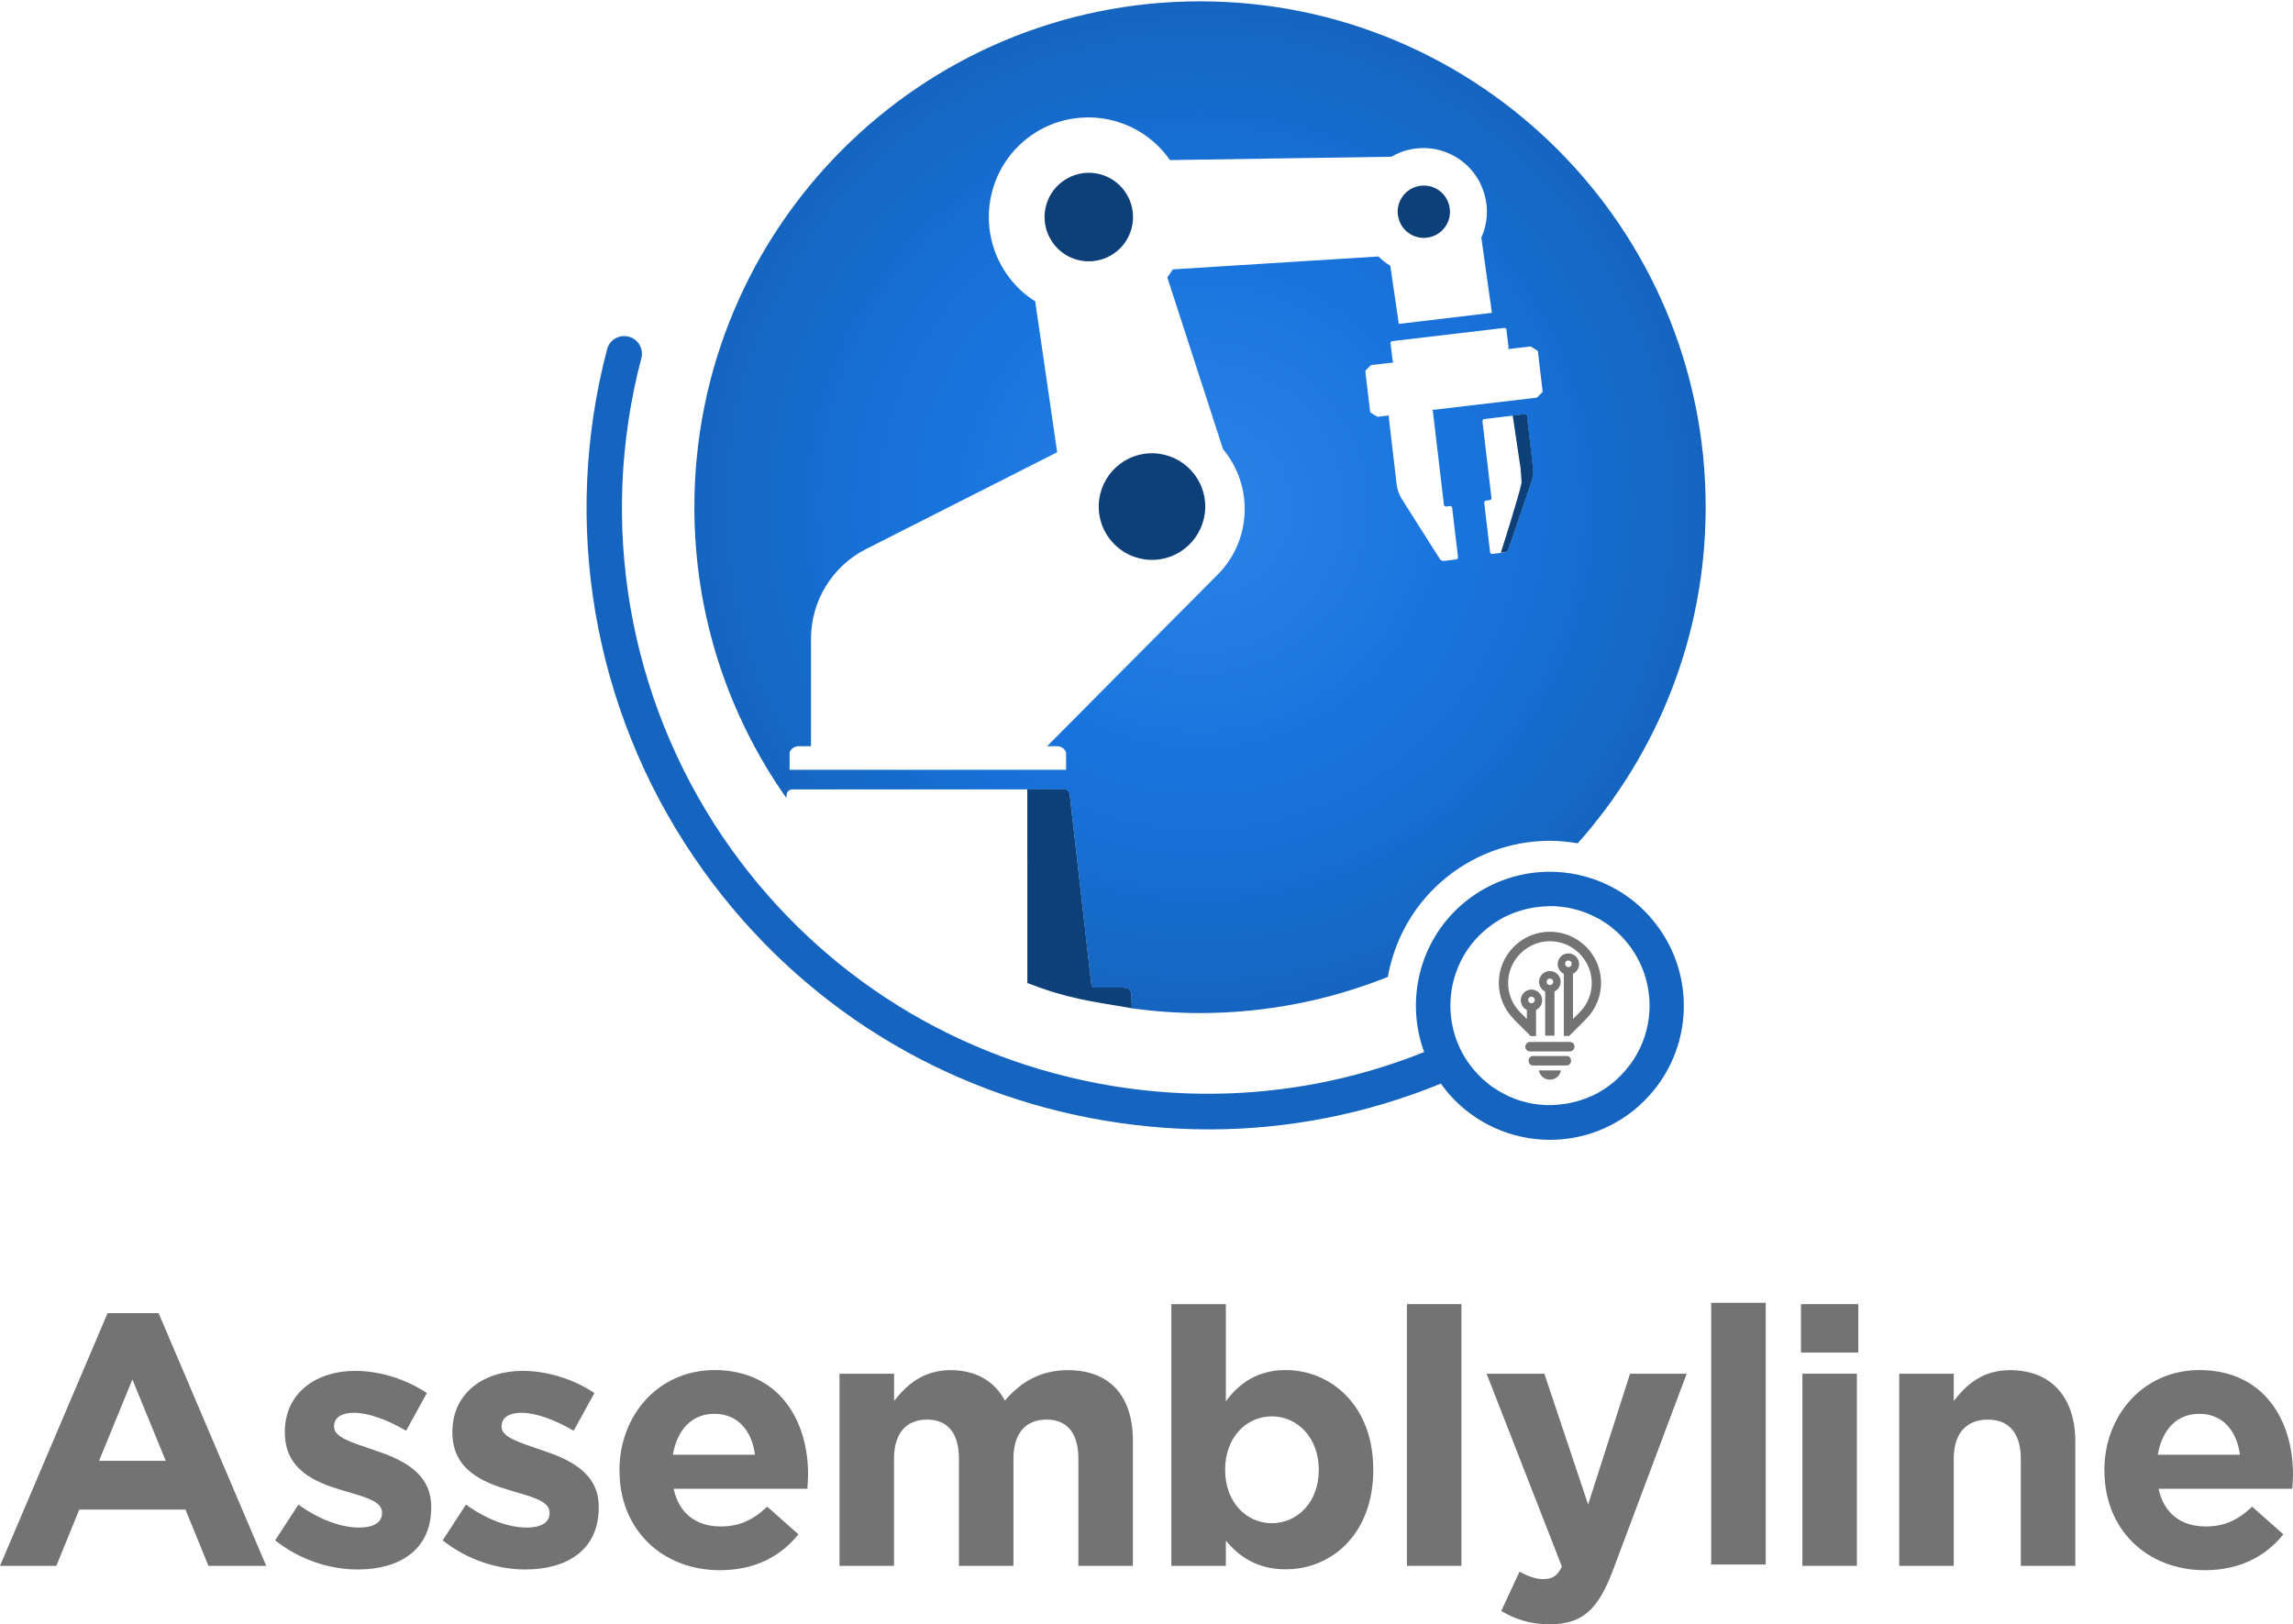<?xml version="1.0" encoding="UTF-8" standalone="no"?>
<svg
   id="artwork"
   viewBox="0 0 290.286 205.676"
   version="1.1"
   sodipodi:docname="banner_vertical.svg"
   inkscape:version="1.1 (c68e22c387, 2021-05-23)"
   width="290.286"
   height="205.676"
   xmlns:inkscape="http://www.inkscape.org/namespaces/inkscape"
   xmlns:sodipodi="http://sodipodi.sourceforge.net/DTD/sodipodi-0.dtd"
   xmlns="http://www.w3.org/2000/svg"
   xmlns:svg="http://www.w3.org/2000/svg">
  <sodipodi:namedview
     id="namedview1232"
     pagecolor="#505050"
     bordercolor="#eeeeee"
     borderopacity="1"
     inkscape:pageshadow="0"
     inkscape:pageopacity="0"
     inkscape:pagecheckerboard="0"
     showgrid="false"
     inkscape:zoom="5.3703972"
     inkscape:cx="138.63034"
     inkscape:cy="91.520232"
     inkscape:window-width="2560"
     inkscape:window-height="1369"
     inkscape:window-x="3832"
     inkscape:window-y="-8"
     inkscape:window-maximized="1"
     inkscape:current-layer="g92492"
     fit-margin-top="0"
     fit-margin-left="0"
     fit-margin-right="0"
     fit-margin-bottom="0" />
  <defs
     id="defs1167">
    <style
       id="style1152">
      .cls-1 {
        fill: #4d4d4d;
      }

      .cls-1, .cls-2, .cls-3, .cls-4, .cls-5 {
        stroke-width: 0px;
      }

      .cls-2 {
        fill: #0e4377;
      }

      .cls-3 {
        fill: #1976d2;
      }

      .cls-4 {
        fill: #fff;
      }

      .cls-5 {
        fill: url(#radial-gradient);
      }
    </style>
    <radialGradient
       id="radial-gradient"
       cx="38.88"
       cy="32.04"
       fx="38.88"
       fy="32.04"
       r="32.04"
       gradientUnits="userSpaceOnUse"
       gradientTransform="matrix(2,0,0,2,70.883,-7.373)">
      <stop
         offset="0"
         stop-color="#1976d2"
         id="stop1154"
         style="stop-color:#65789a;stop-opacity:1" />
      <stop
         offset=".51"
         stop-color="#1874d0"
         id="stop1156"
         style="stop-color:#5f7191;stop-opacity:1" />
      <stop
         offset=".7"
         stop-color="#1871c9"
         id="stop1158"
         style="stop-color:#5b6d8a;stop-opacity:1" />
      <stop
         offset=".83"
         stop-color="#166abd"
         id="stop1160"
         style="stop-color:#5b6c8b;stop-opacity:1" />
      <stop
         offset=".93"
         stop-color="#1461ac"
         id="stop1162"
         style="stop-color:#576884;stop-opacity:1" />
      <stop
         offset="1"
         stop-color="#13599e"
         id="stop1164"
         style="stop-color:#53637e;stop-opacity:1" />
    </radialGradient>
    <radialGradient
       id="radial-gradient-1"
       cx="38.88"
       cy="32.04"
       fx="38.88"
       fy="32.04"
       r="32.04"
       gradientUnits="userSpaceOnUse">
      <stop
         offset="0"
         stop-color="#1976d2"
         id="stop1154-4"
         style="stop-color:#0b8de5;stop-opacity:1" />
      <stop
         offset=".51"
         stop-color="#1874d0"
         id="stop1156-4"
         style="stop-color:#0b85d5;stop-opacity:1" />
      <stop
         offset=".7"
         stop-color="#1871c9"
         id="stop1158-6"
         style="stop-color:#0b7bc6;stop-opacity:1" />
      <stop
         offset=".83"
         stop-color="#166abd"
         id="stop1160-5"
         style="stop-color:#0b72b7;stop-opacity:1" />
      <stop
         offset=".93"
         stop-color="#1461ac"
         id="stop1162-5"
         style="stop-color:#0b6cad;stop-opacity:1" />
      <stop
         offset="1"
         stop-color="#13599e"
         id="stop1164-8"
         style="stop-color:#0b65a1;stop-opacity:1" />
    </radialGradient>
    <radialGradient
       id="radial-gradient-5"
       cx="38.88"
       cy="32.04"
       fx="38.88"
       fy="32.04"
       r="32.04"
       gradientUnits="userSpaceOnUse"
       gradientTransform="matrix(1.2,0,0,1.2,-0.011,0)">
      <stop
         offset="0"
         stop-color="#1976d2"
         id="stop1154-9"
         style="stop-color:#2c83e7;stop-opacity:1" />
      <stop
         offset=".51"
         stop-color="#1874d0"
         id="stop1156-45"
         style="stop-color:#1874dd;stop-opacity:1" />
      <stop
         offset=".7"
         stop-color="#1871c9"
         id="stop1158-4"
         style="stop-color:#176fd4;stop-opacity:1" />
      <stop
         offset=".83"
         stop-color="#166abd"
         id="stop1160-4"
         style="stop-color:#166aca;stop-opacity:1" />
      <stop
         offset=".93"
         stop-color="#1461ac"
         id="stop1162-2"
         style="stop-color:#1668c5;stop-opacity:1" />
      <stop
         offset="1"
         stop-color="#13599e"
         id="stop1164-0"
         style="stop-color:#1565c0;stop-opacity:1" />
    </radialGradient>
  </defs>
  <g
     id="g48422"
     transform="translate(0,7.373)">
    <g
       id="g91781"
       transform="translate(91.601,36.055)">
      <path
         class="cls-1"
         d="m -77.971,122.847 h 6.45 l 13.62,32 h -7.31 l -2.91,-7.13 h -13.44 l -2.91,7.13 h -7.13 l 13.62,-32 z m 7.35,18.7 -4.22,-10.3 -4.22,10.3 z"
         id="path1169"
         style="fill:#737373;fill-opacity:1" />
      <path
         class="cls-1"
         d="m -56.771,151.627 2.95,-4.54 c 2.63,1.91 5.4,2.91 7.67,2.91 2,0 2.91,-0.73 2.91,-1.82 v -0.09 c 0,-1.5 -2.36,-2 -5.04,-2.81 -3.4,-1 -7.26,-2.59 -7.26,-7.31 v -0.09 c 0,-4.95 4,-7.72 8.9,-7.72 3.09,0 6.45,1.04 9.08,2.81 l -2.63,4.77 c -2.41,-1.41 -4.81,-2.27 -6.58,-2.27 -1.77,0 -2.54,0.73 -2.54,1.68 v 0.09 c 0,1.36 2.32,2 4.95,2.91 3.4,1.13 7.35,2.77 7.35,7.22 v 0.09 c 0,5.4 -4.04,7.85 -9.31,7.85 -3.4,0 -7.22,-1.14 -10.44,-3.68 z"
         id="path1171"
         style="fill:#737373;fill-opacity:1" />
      <path
         class="cls-1"
         d="m -35.561,151.627 2.95,-4.54 c 2.63,1.91 5.4,2.91 7.67,2.91 2,0 2.91,-0.73 2.91,-1.82 v -0.09 c 0,-1.5 -2.36,-2 -5.04,-2.81 -3.4,-1 -7.26,-2.59 -7.26,-7.31 v -0.09 c 0,-4.95 4,-7.72 8.9,-7.72 3.09,0 6.45,1.04 9.08,2.81 l -2.63,4.77 c -2.41,-1.41 -4.81,-2.27 -6.58,-2.27 -1.77,0 -2.54,0.73 -2.54,1.68 v 0.09 c 0,1.36 2.32,2 4.95,2.91 3.4,1.13 7.35,2.77 7.35,7.22 v 0.09 c 0,5.4 -4.04,7.85 -9.31,7.85 -3.4,0 -7.22,-1.14 -10.44,-3.68 z"
         id="path1173"
         style="fill:#737373;fill-opacity:1" />
      <path
         class="cls-1"
         d="m -13.181,142.817 v -0.09 c 0,-6.95 4.95,-12.67 12.03,-12.67 8.13,0 11.85,6.31 11.85,13.21 0,0.54 -0.05,1.18 -0.09,1.82 H -6.321 c 0.68,3.13 2.86,4.77 5.95,4.77 2.31,0 3.99,-0.73 5.9,-2.5 l 3.95,3.5 c -2.27,2.81 -5.54,4.54 -9.94,4.54 -7.31,0 -12.71,-5.13 -12.71,-12.57 z m 17.16,-2.04 c -0.41,-3.09 -2.22,-5.18 -5.13,-5.18 -2.91,0 -4.72,2.04 -5.27,5.18 z"
         id="path1175"
         style="fill:#737373;fill-opacity:1" />
      <path
         class="cls-1"
         d="m 14.689,130.517 h 6.9 v 3.45 c 1.59,-2.04 3.68,-3.9 7.17,-3.9 3.18,0 5.58,1.41 6.85,3.86 2.13,-2.5 4.68,-3.86 7.99,-3.86 5.13,0 8.22,3.09 8.22,8.94 v 15.84 h -6.9 v -13.57 c 0,-3.27 -1.45,-4.95 -4.04,-4.95 -2.59,0 -4.18,1.68 -4.18,4.95 v 13.57 h -6.9 v -13.57 c 0,-3.27 -1.45,-4.95 -4.04,-4.95 -2.59,0 -4.18,1.68 -4.18,4.95 v 13.57 h -6.9 v -24.33 z"
         id="path1177"
         style="fill:#737373;fill-opacity:1" />
      <path
         class="cls-1"
         d="m 63.589,151.667 v 3.18 h -6.9 v -33.14 h 6.9 v 12.3 c 1.68,-2.27 3.99,-3.95 7.58,-3.95 5.67,0 11.08,4.45 11.08,12.57 v 0.09 c 0,8.13 -5.31,12.57 -11.08,12.57 -3.68,0 -5.95,-1.68 -7.58,-3.63 z m 11.76,-8.94 v -0.09 c 0,-4.04 -2.72,-6.72 -5.95,-6.72 -3.23,0 -5.9,2.68 -5.9,6.72 v 0.09 c 0,4.04 2.68,6.72 5.9,6.72 3.22,0 5.95,-2.63 5.95,-6.72 z"
         id="path1179"
         style="fill:#737373;fill-opacity:1" />
      <path
         class="cls-1"
         d="m 86.509,121.707 h 6.9 v 33.14 h -6.9 z"
         id="path1181"
         style="fill:#737373;fill-opacity:1" />
      <path
         class="cls-1"
         d="m 125.032,121.54 h 6.9 v 33.14 h -6.9 z"
         id="path1181-7"
         style="fill:#737373;fill-opacity:1;stroke-width:0px" />
      <path
         class="cls-1"
         d="m 98.449,160.567 2.32,-4.99 c 0.91,0.54 2.04,0.95 2.95,0.95 1.18,0 1.82,-0.36 2.41,-1.59 l -9.53,-24.42 h 7.31 l 5.54,16.57 5.31,-16.57 h 7.17 l -9.35,24.92 c -1.86,4.95 -3.86,6.81 -7.99,6.81 -2.5,0 -4.36,-0.64 -6.13,-1.68 z"
         id="path1183"
         style="fill:#737373;fill-opacity:1" />
      <path
         class="cls-1"
         d="m 136.395,121.707 h 7.26 v 6.13 h -7.26 z m 0.18,8.81 h 6.9 v 24.33 h -6.9 z"
         id="path1187"
         style="fill:#737373;fill-opacity:1" />
      <path
         class="cls-1"
         d="m 148.835,130.517 h 6.9 v 3.45 c 1.59,-2.04 3.63,-3.9 7.13,-3.9 5.22,0 8.26,3.45 8.26,9.03 v 15.75 h -6.9 v -13.57 c 0,-3.27 -1.54,-4.95 -4.18,-4.95 -2.64,0 -4.31,1.68 -4.31,4.95 v 13.57 h -6.9 z"
         id="path1189"
         style="fill:#737373;fill-opacity:1" />
      <path
         class="cls-1"
         d="m 174.805,142.817 v -0.09 c 0,-6.95 4.95,-12.67 12.03,-12.67 8.13,0 11.85,6.31 11.85,13.21 0,0.54 -0.04,1.18 -0.09,1.82 h -16.93 c 0.68,3.13 2.86,4.77 5.95,4.77 2.32,0 4,-0.73 5.9,-2.5 l 3.95,3.5 c -2.27,2.81 -5.54,4.54 -9.94,4.54 -7.31,0 -12.71,-5.13 -12.71,-12.57 z m 17.16,-2.04 c -0.41,-3.09 -2.22,-5.18 -5.13,-5.18 -2.91,0 -4.72,2.04 -5.27,5.18 z"
         id="path1191"
         style="fill:#737373;fill-opacity:1" />
    </g>
    <g
       id="g41457-6"
       transform="matrix(1.665,0,0,1.666,86.047,4.809)">
      <path
         id="path1195"
         style="fill:url(#radial-gradient-5)"
         class="cls-5"
         d="m 46.645,0 c -21.228,0 -38.447,17.207 -38.447,38.447 0,8.23 2.591,15.851 6.992,22.104 l 0.023,-0.26 c 0.03,-0.317 0.316,-0.393 0.422,-0.393 h 0.92 9.41 0.016 9.412 0.918 c 0.105,0 0.377,0.076 0.422,0.393 l 1.656,14.518 c 0.015,0.09 0.106,0.166 0.211,0.166 h 2.109 c 0.407,0 0.721,0.151 0.723,0.588 l 0.004,0.973 c 1.704,0.231 3.441,0.361 5.209,0.361 5.052,0 9.863,-0.984 14.279,-2.748 0.48,-2.676 1.812,-5.232 3.996,-7.176 2.292,-2.04 5.256,-3.168 8.328,-3.168 0.708,0 1.417,0.071 2.113,0.191 6.048,-6.792 9.73,-15.745 9.73,-25.549 C 85.092,17.207 67.873,0 46.645,0 Z m -8.646,8.824 c 2.427,-0.046 4.834,1.074 6.34,3.213 0.015,0.015 0.014,0.029 0.014,0.029 L 61.203,11.811 c 0.361,-0.211 0.768,-0.393 1.189,-0.498 2.59,-0.678 5.225,0.86 5.902,3.438 0.301,1.1 0.181,2.201 -0.24,3.166 l -0.029,-0.016 0.812,5.773 -7.078,0.844 -0.646,-4.416 C 60.782,19.906 60.48,19.664 60.209,19.393 l -15.631,0.98 c -0.136,0.211 -0.271,0.408 -0.422,0.604 l 4.246,13.084 c 0.045,0.045 0.091,0.091 0.121,0.137 2.153,2.744 2.003,6.633 -0.361,9.195 l -13.146,13.221 h 0.693 c 0.663,0 0.752,0.498 0.752,0.498 V 58.406 H 15.439 v -1.295 c 0,0 0.091,-0.498 0.754,-0.498 h 0.873 v -8.172 c 0,-2.879 1.626,-5.516 4.186,-6.812 L 35.783,34.271 34.113,22.801 C 33.285,22.288 32.546,21.594 31.959,20.75 29.565,17.328 30.379,12.609 33.797,10.197 35.079,9.298 36.542,8.852 37.998,8.824 Z M 69.801,24.82 c 0.075,10e-7 0.137,0.105 0.137,0.105 l 0.166,1.387 c 0.015,0.045 -0.061,0.121 -0.061,0.121 l 1.701,-0.197 c 0.03,0 0.076,0.016 0.076,0.016 l 0.467,0.287 c 0.021,0.021 0.036,0.051 0.047,0.07 l -0.002,-0.025 0.014,0.045 c 0,0 -0.007,-0.011 -0.012,-0.02 l 0.359,3.02 c 0.015,0.03 -0.031,0.09 -0.031,0.09 l -0.375,0.377 c -0.03,0.03 -0.076,0.031 -0.076,0.031 l -7.936,0.934 c 0.045,0.015 0.074,0.09 0.074,0.09 l 0.844,7.146 c 0.015,0.06 0.137,0.105 0.137,0.105 l 0.346,-0.045 c 0.075,0 0.135,0.105 0.135,0.105 l 0.453,3.814 c 0,0.075 -0.105,0.135 -0.105,0.135 l -0.965,0.121 c -0.12,0.015 -0.241,-0.045 -0.316,-0.15 l -2.891,-4.553 C 61.776,37.498 61.639,37.107 61.594,36.715 l -0.602,-5.141 c -0.015,-0.045 0.045,-0.105 0.045,-0.105 l -0.857,0.105 c -0.03,0 -0.076,-0.016 -0.076,-0.016 l -0.467,-0.287 c -0.03,-0.03 -0.061,-0.09 -0.061,-0.09 l -0.361,-3.045 c 0,-0.03 0.031,-0.092 0.031,-0.092 l 0.375,-0.375 c 0.03,-0.03 0.076,-0.031 0.076,-0.031 l 1.701,-0.195 c -0.06,0 -0.105,-0.092 -0.105,-0.092 l -0.166,-1.387 c 0,-0.075 0.105,-0.135 0.105,-0.135 z m 1.553,6.557 c 0,0 0.12,0.045 0.135,0.105 l 0.451,3.891 c 0.045,0.392 0.001,0.799 -0.119,1.176 l -1.748,5.109 c -0.045,0.121 -0.151,0.211 -0.271,0.227 l -0.963,0.121 c 0,0 -0.12,-0.045 -0.135,-0.105 L 68.25,38.086 c 0,0 0.045,-0.122 0.105,-0.137 l 0.348,-0.045 c 0,0 0.098,-0.056 0.104,-0.129 l -0.691,-5.885 c 0,0 0.045,-0.122 0.105,-0.137 z"
         transform="translate(-7.082,-7.211)" />
      <g
         id="g92492"
         transform="matrix(1.241,0,0,1.224,-10.693,-8.841)">
        <path
           class="cls-2"
           d="m 29.916,62.292 c 2.599,1.006 3.803,1.107 6.397,1.565 l -0.016,-0.804 c -0.007,-0.357 -0.255,-0.48 -0.583,-0.48 H 34.015 c -0.085,0 -0.158,-0.062 -0.17,-0.135 L 32.51,50.579 c -0.036,-0.259 -0.255,-0.32 -0.34,-0.32 h -0.74 -1.517"
           id="path1203"
           style="fill:#0d4079;fill-opacity:1"
           sodipodi:nodetypes="ccsssccscc" />
        <path
           class="cls-2"
           d="m 31.466,16.31 c -0.862,-1.244 -0.571,-2.955 0.656,-3.83 1.226,-0.874 2.913,-0.579 3.775,0.665 0.862,1.244 0.571,2.955 -0.656,3.83 -1.226,0.874 -2.913,0.579 -3.775,-0.665 z"
           id="path1205"
           style="fill:#0d4079;fill-opacity:1"
           sodipodi:nodetypes="sssss" />
        <path
           class="cls-2"
           d="m 40.788,33.143 c -0.243,1.81 -1.882,3.091 -3.666,2.844 -1.784,-0.246 -3.047,-1.909 -2.804,-3.719 0.243,-1.81 1.882,-3.091 3.666,-2.844 1.784,0.246 3.047,1.909 2.804,3.719 z"
           id="path1207"
           style="fill:#0d4079;fill-opacity:1"
           sodipodi:nodetypes="sssss" />
        <path
           class="cls-2"
           d="m 54.615,15.966 c -0.862,0.234 -1.736,-0.296 -1.954,-1.157 -0.231,-0.874 0.291,-1.761 1.141,-1.982 0.862,-0.234 1.736,0.296 1.954,1.157 0.231,0.874 -0.291,1.761 -1.141,1.982 z"
           id="path1209"
           style="fill:#0d4079;fill-opacity:1"
           sodipodi:nodetypes="ccccc" />
        <path
           class="cls-2"
           d="m 58.936,35.569 0.231,-0.025 c 0.097,0 0.182,-0.086 0.219,-0.185 l 1.408,-4.174 c 0.109,-0.308 0.134,-0.64 0.097,-0.96 l -0.364,-3.177 c 0,0 -0.049,-0.086 -0.109,-0.086 l -0.765,0.086 0.486,3.312 c 0,0 0,0.086 0.061,0.85 -0.146,0.788 -1.275,4.359 -1.275,4.359 z"
           id="path1213"
           style="fill:#0d4079;fill-opacity:1"
           sodipodi:nodetypes="cccccccccccc" />
      </g>
      <path
         class="cls-3"
         d="m 73.775,62.365 c -1.932,-2.172 -4.704,-3.42 -7.62,-3.42 -2.496,0 -4.896,0.912 -6.768,2.568 -3.216,2.856 -4.188,7.32 -2.784,11.136 -7.812,3.132 -16.368,3.984 -24.828,2.376 -11.688,-2.232 -21.804,-8.88 -28.488,-18.708 -7.224,-10.668 -9.492,-23.928 -6.204,-36.396 0.192,-0.72 -0.24,-1.464 -0.96,-1.644 -0.72,-0.192 -1.464,0.24 -1.644,0.96 -3.48,13.224 -1.08,27.288 6.6,38.592 7.092,10.44 17.82,17.484 30.204,19.848 2.988,0.564 5.976,0.852 8.952,0.852 6.072,0 12.036,-1.188 17.64,-3.48 0.204,0.288 0.432,0.576 0.672,0.852 1.932,2.172 4.704,3.42 7.62,3.42 2.496,0 4.896,-0.912 6.756,-2.568 2.028,-1.812 3.24,-4.296 3.408,-7.008 0.156,-2.712 -0.744,-5.328 -2.556,-7.368 z m -1.56,11.292 c -0.3,0.408 -0.648,0.78 -1.032,1.128 -0.336,0.3 -0.696,0.564 -1.068,0.792 -0.036,0.024 -0.072,0.048 -0.096,0.06 -0.36,0.216 -0.732,0.384 -1.104,0.528 -0.06,0.024 -0.108,0.048 -0.168,0.06 -0.372,0.132 -0.756,0.24 -1.14,0.312 -0.06,0.012 -0.132,0.024 -0.192,0.036 -0.384,0.06 -0.768,0.096 -1.164,0.108 -0.096,0 -0.192,0 -0.288,0 -0.144,0 -0.276,0 -0.42,-0.024 -0.108,0 -0.228,-0.024 -0.336,-0.036 -0.144,-0.012 -0.276,-0.036 -0.42,-0.06 -0.108,-0.024 -0.216,-0.048 -0.336,-0.072 -0.132,-0.036 -0.276,-0.072 -0.408,-0.108 -0.108,-0.036 -0.216,-0.06 -0.324,-0.096 -0.132,-0.048 -0.264,-0.096 -0.396,-0.156 -0.108,-0.036 -0.204,-0.084 -0.312,-0.132 -0.132,-0.06 -0.264,-0.132 -0.396,-0.204 -0.096,-0.048 -0.192,-0.096 -0.288,-0.156 -0.132,-0.084 -0.264,-0.168 -0.396,-0.252 -0.084,-0.06 -0.168,-0.108 -0.252,-0.168 -0.144,-0.108 -0.276,-0.216 -0.408,-0.336 -0.072,-0.06 -0.132,-0.108 -0.204,-0.168 -0.192,-0.18 -0.384,-0.372 -0.564,-0.576 -1.56,-1.752 -2.148,-4.032 -1.812,-6.192 0.036,-0.24 0.084,-0.48 0.144,-0.708 0.36,-1.416 1.128,-2.736 2.304,-3.768 0,0 0,0 0,0 0.336,-0.3 0.696,-0.564 1.068,-0.792 0.036,-0.024 0.072,-0.048 0.108,-0.072 0.36,-0.216 0.732,-0.384 1.104,-0.528 0.06,-0.024 0.108,-0.048 0.168,-0.06 0.372,-0.132 0.756,-0.24 1.14,-0.312 0.06,-0.012 0.132,-0.024 0.192,-0.036 0.384,-0.06 0.768,-0.096 1.164,-0.108 0.096,0 0.192,0 0.288,0 0.144,0 0.276,0 0.42,0.024 0.108,0 0.228,0.024 0.336,0.036 0.144,0.012 0.276,0.036 0.42,0.06 0.108,0.024 0.216,0.048 0.336,0.072 0.132,0.036 0.276,0.072 0.408,0.108 0.108,0.036 0.216,0.06 0.324,0.096 0.132,0.048 0.264,0.096 0.396,0.156 0.108,0.036 0.204,0.084 0.312,0.132 0.132,0.06 0.264,0.132 0.396,0.192 0.096,0.048 0.192,0.096 0.288,0.156 0.132,0.084 0.264,0.168 0.396,0.252 0.084,0.06 0.168,0.108 0.252,0.168 0.144,0.108 0.276,0.216 0.408,0.336 0.072,0.06 0.132,0.108 0.204,0.168 0.192,0.18 0.384,0.372 0.564,0.576 1.212,1.368 1.836,3.048 1.908,4.74 0.06,1.692 -0.444,3.396 -1.5,4.8 z"
         id="path1217"
         style="fill:#1565c0;fill-opacity:1" />
      <g
         id="g1227">
        <path
           class="cls-3"
           d="m 63.419,70.141 c -0.756,-0.756 -1.14,-1.752 -1.14,-2.748 0,-0.996 0.384,-1.98 1.14,-2.748 0.756,-0.756 1.752,-1.14 2.748,-1.14 0.996,0 1.98,0.384 2.748,1.14 0.756,0.756 1.14,1.752 1.14,2.748 0,0.996 -0.384,1.98 -1.14,2.748 l -1.284,1.284 h -0.408 v -4.728 c -0.084,-0.036 -0.168,-0.096 -0.228,-0.156 v 0 c -0.144,-0.144 -0.24,-0.36 -0.24,-0.576 0,-0.216 0.096,-0.432 0.24,-0.576 v 0 c 0.144,-0.144 0.348,-0.24 0.576,-0.24 0.228,0 0.432,0.096 0.576,0.24 v 0 c 0.144,0.144 0.24,0.36 0.24,0.576 0,0.216 -0.096,0.432 -0.24,0.576 -0.072,0.072 -0.144,0.12 -0.228,0.156 v 3.444 l 0.492,-0.492 c 0.624,-0.624 0.936,-1.428 0.936,-2.244 0,-0.816 -0.312,-1.62 -0.936,-2.244 -0.624,-0.624 -1.428,-0.936 -2.244,-0.936 -0.816,0 -1.62,0.312 -2.244,0.936 -0.624,0.624 -0.936,1.428 -0.936,2.244 0,0.816 0.312,1.62 0.936,2.244 l 0.492,0.492 v -0.696 c -0.084,-0.036 -0.168,-0.096 -0.228,-0.156 v 0 c -0.144,-0.144 -0.24,-0.36 -0.24,-0.576 0,-0.216 0.096,-0.432 0.24,-0.576 v 0 c 0.144,-0.144 0.348,-0.24 0.576,-0.24 0.228,0 0.432,0.096 0.576,0.24 v 0 c 0.144,0.144 0.24,0.36 0.24,0.576 0,0.216 -0.096,0.432 -0.24,0.576 -0.072,0.072 -0.144,0.12 -0.228,0.156 v 1.992 h -0.408 l -1.284,-1.284 v 0 z m 4.332,-4.38 v 0 c 0,0 -0.108,-0.072 -0.18,-0.072 -0.072,0 -0.132,0.024 -0.18,0.072 -0.048,0.048 -0.072,0.108 -0.072,0.18 0,0.072 0.024,0.132 0.072,0.18 v 0 c 0,0 0.108,0.072 0.18,0.072 0.072,0 0.132,-0.024 0.18,-0.072 0.048,-0.048 0.072,-0.108 0.072,-0.18 0,-0.072 -0.024,-0.132 -0.072,-0.18 z m -2.808,2.748 v 0 c 0,0 -0.108,-0.072 -0.18,-0.072 -0.072,0 -0.132,0.024 -0.18,0.072 -0.048,0.048 -0.072,0.108 -0.072,0.18 0,0.072 0.024,0.132 0.072,0.18 v 0 c 0,0 0.108,0.072 0.18,0.072 0.072,0 0.132,-0.024 0.18,-0.072 0.048,-0.048 0.072,-0.108 0.072,-0.18 0,-0.072 -0.024,-0.132 -0.072,-0.18 z m 1.224,-2.016 c 0.228,0 0.432,0.096 0.576,0.24 v 0 c 0.144,0.144 0.24,0.36 0.24,0.576 0,0.216 -0.096,0.432 -0.24,0.576 -0.072,0.072 -0.144,0.12 -0.228,0.156 v 3.36 h -0.708 v -3.36 c -0.084,-0.036 -0.168,-0.096 -0.228,-0.156 v 0 c -0.144,-0.144 -0.24,-0.36 -0.24,-0.576 0,-0.216 0.096,-0.432 0.24,-0.576 v 0 c 0.144,-0.144 0.348,-0.24 0.576,-0.24 z m 0.18,0.636 v 0 c 0,0 -0.108,-0.072 -0.18,-0.072 -0.072,0 -0.132,0.024 -0.18,0.072 -0.048,0.048 -0.072,0.108 -0.072,0.18 0,0.072 0.024,0.132 0.072,0.18 v 0 c 0,0 0.108,0.072 0.18,0.072 0.072,0 0.132,-0.024 0.18,-0.072 0.048,-0.048 0.072,-0.108 0.072,-0.18 0,-0.072 -0.024,-0.132 -0.072,-0.18 z"
           id="path1219"
           style="fill:#737373;fill-opacity:1" />
        <path
           class="cls-3"
           d="m 64.655,71.881 h 3.024 c 0.204,0 0.36,0.156 0.36,0.36 v 0 c 0,0.192 -0.168,0.36 -0.36,0.36 h -3.024 c -0.204,0 -0.36,-0.156 -0.36,-0.36 v 0 c 0,-0.192 0.168,-0.36 0.36,-0.36 z"
           id="path1221"
           style="fill:#737373;fill-opacity:1" />
        <path
           class="cls-3"
           d="m 64.859,72.949 h 2.604 c 0.168,0 0.312,0.156 0.312,0.36 v 0 c 0,0.192 -0.144,0.36 -0.312,0.36 h -2.604 c -0.168,0 -0.312,-0.156 -0.312,-0.36 v 0 c 0,-0.192 0.144,-0.36 0.312,-0.36 z"
           id="path1223"
           style="fill:#737373;fill-opacity:1" />
        <path
           class="cls-3"
           d="m 65.327,74.041 h 1.68 c -0.072,0.408 -0.42,0.708 -0.84,0.708 -0.42,0 -0.768,-0.3 -0.84,-0.708 z"
           id="path1225"
           style="fill:#737373;fill-opacity:1" />
      </g>
    </g>
  </g>
</svg>
